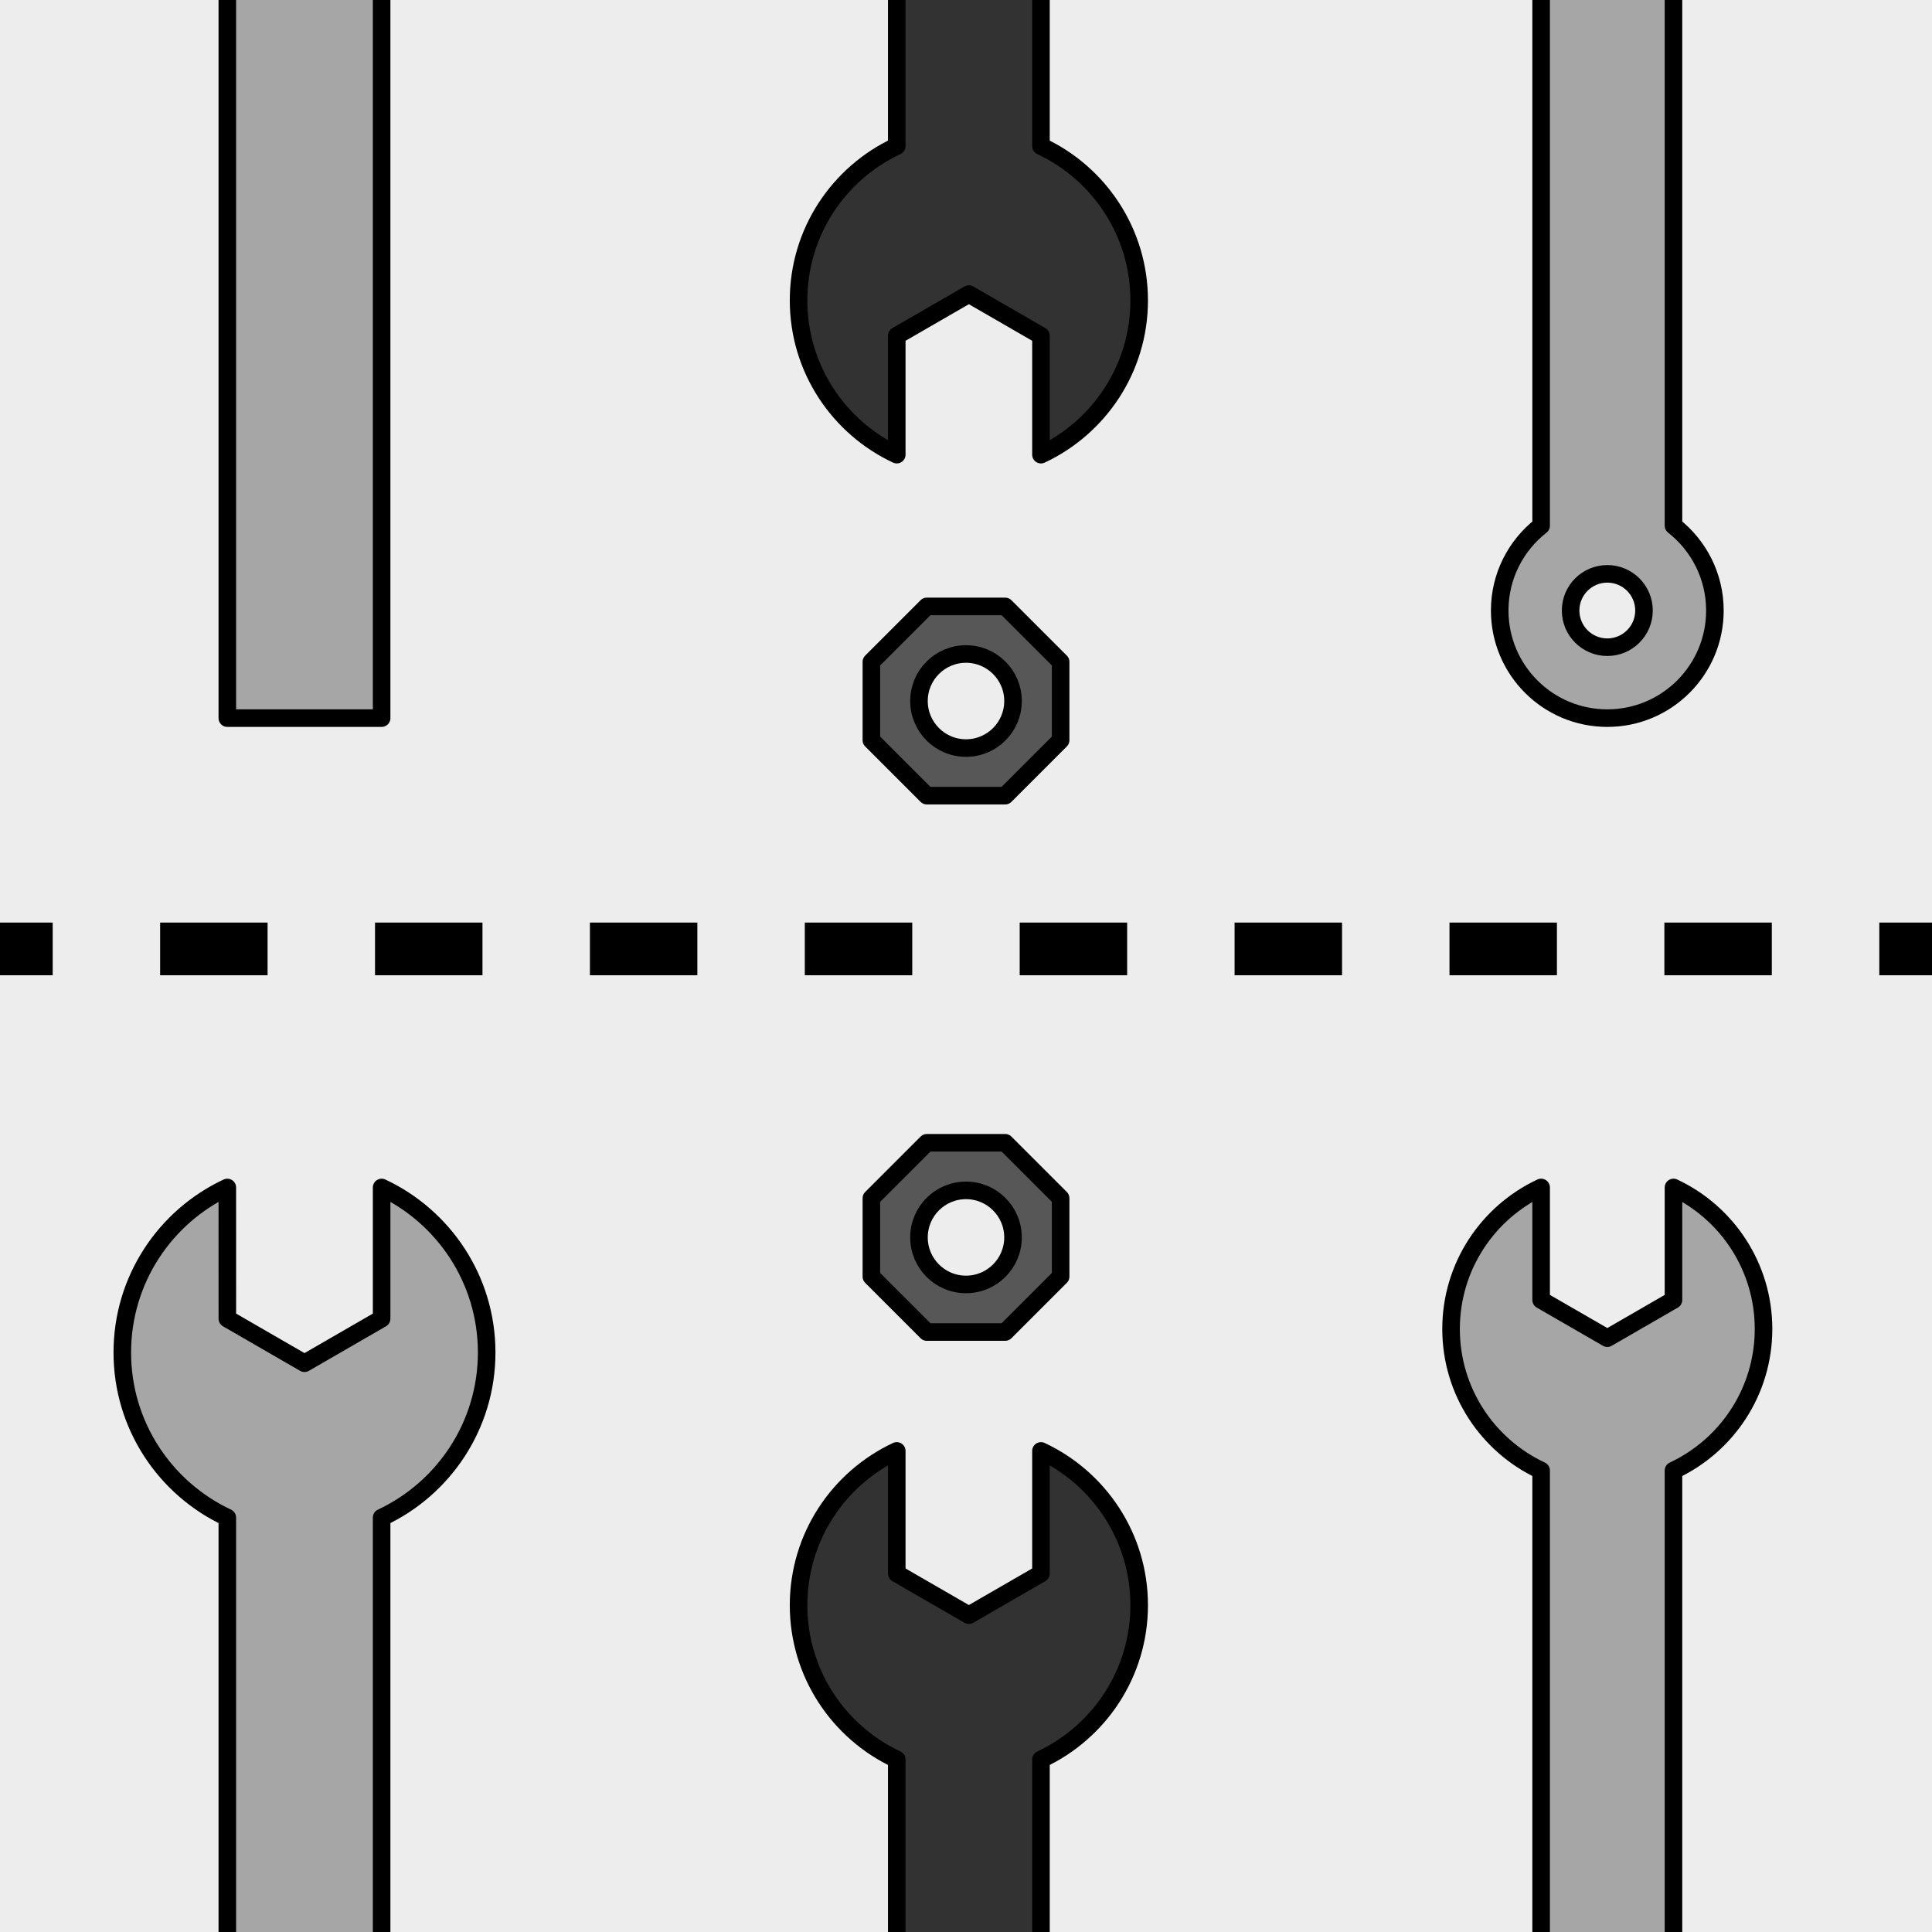 <?xml version="1.0" encoding="utf-8"?>
<!-- Generator: Adobe Illustrator 16.0.0, SVG Export Plug-In . SVG Version: 6.00 Build 0)  -->
<!DOCTYPE svg PUBLIC "-//W3C//DTD SVG 1.1//EN" "http://www.w3.org/Graphics/SVG/1.1/DTD/svg11.dtd">
<svg version="1.1" xmlns="http://www.w3.org/2000/svg" xmlns:xlink="http://www.w3.org/1999/xlink" x="0px" y="0px" width="220px"
	 height="220px" viewBox="0 0 220 220" enable-background="new 0 0 220 220" xml:space="preserve">
<rect x="0" y="0" width="220" height="220" fill="#808080" stroke="none"/>
<g id="bg" display="none">
</g>
<g id="Layer_3">
</g>
<g id="Layer_1">
	<g>
		<defs>
			<rect id="SVGID_29_" x="-5190.076" y="-900" width="220" height="220"/>
		</defs>
		<clipPath id="SVGID_2_">
			<use xlink:href="#SVGID_29_"  overflow="visible"/>
		</clipPath>
	</g>
	<g>
		<defs>
			<rect id="SVGID_31_" x="-3990.076" y="-900" width="220" height="220"/>
		</defs>
		<clipPath id="SVGID_4_">
			<use xlink:href="#SVGID_31_"  overflow="visible"/>
		</clipPath>
	</g>
	<g>
		<defs>
			<rect id="SVGID_33_" x="-3390.076" y="-900" width="220" height="220"/>
		</defs>
		<clipPath id="SVGID_6_">
			<use xlink:href="#SVGID_33_"  overflow="visible"/>
		</clipPath>
	</g>
	<g>
		<defs>
			<rect id="SVGID_35_" x="-3690.076" y="-900" width="220" height="220"/>
		</defs>
		<clipPath id="SVGID_8_">
			<use xlink:href="#SVGID_35_"  overflow="visible"/>
		</clipPath>
	</g>
	<g>
		<defs>
			<rect id="SVGID_37_" x="-4890.076" y="-900" width="220" height="220"/>
		</defs>
		<clipPath id="SVGID_10_">
			<use xlink:href="#SVGID_37_"  overflow="visible"/>
		</clipPath>
	</g>
	<g>
		<defs>
			<rect id="SVGID_39_" x="-4290.076" y="-900" width="220" height="220"/>
		</defs>
		<clipPath id="SVGID_12_">
			<use xlink:href="#SVGID_39_"  overflow="visible"/>
		</clipPath>
	</g>
	<g>
		<defs>
			<rect id="SVGID_411_" x="-1800" y="-900" width="220" height="220"/>
		</defs>
		<clipPath id="SVGID_14_">
			<use xlink:href="#SVGID_411_"  overflow="visible"/>
		</clipPath>
	</g>
	<g>
		<defs>
			<rect id="SVGID_413_" x="-600" y="-900" width="220" height="220"/>
		</defs>
		<clipPath id="SVGID_16_">
			<use xlink:href="#SVGID_413_"  overflow="visible"/>
		</clipPath>
	</g>
	<g>
		<defs>
			<rect id="SVGID_415_" x="0" y="-900" width="220" height="220"/>
		</defs>
		<clipPath id="SVGID_18_">
			<use xlink:href="#SVGID_415_"  overflow="visible"/>
		</clipPath>
	</g>
	<g>
		<defs>
			<rect id="SVGID_417_" x="-300" y="-900" width="220" height="220"/>
		</defs>
		<clipPath id="SVGID_20_">
			<use xlink:href="#SVGID_417_"  overflow="visible"/>
		</clipPath>
	</g>
	<g>
		<defs>
			<rect id="SVGID_419_" x="-1500" y="-900" width="220" height="220"/>
		</defs>
		<clipPath id="SVGID_22_">
			<use xlink:href="#SVGID_419_"  overflow="visible"/>
		</clipPath>
	</g>
	<g>
		<defs>
			<rect id="SVGID_421_" x="-900" y="-900" width="220" height="220"/>
		</defs>
		<clipPath id="SVGID_24_">
			<use xlink:href="#SVGID_421_"  overflow="visible"/>
		</clipPath>
	</g>
	<g>
		<defs>
			<rect id="SVGID_451_" x="0" width="220.001" height="220"/>
		</defs>
		<clipPath id="SVGID_26_">
			<use xlink:href="#SVGID_451_"  overflow="visible"/>
		</clipPath>
		<g clip-path="url(#SVGID_26_)">
			<g>
				<rect x="0" fill="#EDEDED" width="220.001" height="220"/>
			</g>
		</g>
		
			<path clip-path="url(#SVGID_26_)" fill="#323232" stroke="#000000" stroke-width="2" stroke-linecap="round" stroke-linejoin="round" stroke-miterlimit="10" d="
			M118.536,16.637v-53.256c6.604-3.092,11.184-9.794,11.184-17.567c0-7.773-4.58-14.477-11.184-17.566v4.485v3.482v5.995
			l-8.209,4.742l-8.211-4.742v-5.995l0,0v-7.968c-6.604,3.089-11.182,9.793-11.182,17.566c0,7.773,4.578,14.476,11.182,17.567
			v53.256c-6.604,3.091-11.182,9.792-11.182,17.568c0,7.772,4.578,14.476,11.182,17.568v-4.065v-3.482v-5.998l8.211-4.741
			l8.209,4.741v5.998l0,0v7.548c6.604-3.093,11.184-9.796,11.184-17.568C129.719,26.429,125.139,19.728,118.536,16.637z"/>
		
			<path clip-path="url(#SVGID_26_)" fill="#A6A6A6" stroke="#000000" stroke-width="2" stroke-linecap="round" stroke-linejoin="round" stroke-miterlimit="10" d="
			M25.885-8.19v89.964h17.571V-8.19c7.063-3.311,11.962-10.479,11.962-18.798c0-8.317-4.898-15.487-11.962-18.792v14.94
			l-8.783,5.073l-8.784-5.073l-0.004-14.94c-7.064,3.305-11.958,10.476-11.958,18.792C13.927-18.669,18.821-11.501,25.885-8.19z"/>
		
			<path clip-path="url(#SVGID_26_)" fill="#A6A6A6" stroke="#000000" stroke-width="2" stroke-linecap="round" stroke-linejoin="round" stroke-miterlimit="10" d="
			M200.816-25.636c0-7.133-4.199-13.281-10.254-16.115v4.112v3.201v5.5l-7.533,4.35l-7.538-4.35v-5.5l0,0v-7.313
			c-6.059,2.834-10.256,8.982-10.256,16.115c0,7.137,4.197,13.282,10.256,16.118v69.381c-2.87,2.243-4.717,5.732-4.717,9.657
			c0,6.771,5.483,12.254,12.255,12.254c6.761,0,12.25-5.483,12.25-12.254c0-3.925-1.85-7.414-4.717-9.659V-9.518
			C196.617-12.354,200.816-18.5,200.816-25.636z M183.029,73.698c-2.311,0-4.18-1.869-4.18-4.178c0-2.306,1.869-4.175,4.18-4.175
			c2.305,0,4.176,1.87,4.176,4.175C187.205,71.829,185.333,73.698,183.029,73.698z"/>
		
			<path clip-path="url(#SVGID_26_)" fill="#323232" stroke="#000000" stroke-width="2" stroke-linecap="round" stroke-linejoin="round" stroke-miterlimit="10" d="
			M118.536,253.609v-53.255c6.604-3.092,11.184-9.794,11.184-17.568c0-7.773-4.58-14.476-11.184-17.567v4.486v3.482v5.995
			l-8.209,4.741l-8.211-4.741v-5.995l0,0v-7.968c-6.604,3.091-11.182,9.794-11.182,17.567c0,7.774,4.578,14.476,11.182,17.568
			v53.255c-6.604,3.091-11.182,9.792-11.182,17.568c0,7.772,4.578,14.476,11.182,17.568v-4.064v-3.483V275.2l8.211-4.741
			l8.209,4.741v5.998l0,0v7.548c6.604-3.093,11.184-9.796,11.184-17.568C129.719,263.401,125.139,256.7,118.536,253.609z"/>
		
			<path clip-path="url(#SVGID_26_)" fill="#575757" stroke="#000000" stroke-width="2" stroke-linecap="round" stroke-linejoin="round" stroke-miterlimit="10" d="
			M105.537,151.681h8.927l6.312-6.313v-8.926l-6.312-6.312h-8.927l-6.312,6.312v8.926L105.537,151.681z M110,135.551
			c2.957,0,5.354,2.397,5.354,5.355c0,2.957-2.397,5.355-5.354,5.355c-2.958,0-5.355-2.398-5.355-5.355
			C104.645,137.948,107.042,135.551,110,135.551z"/>
		
			<path clip-path="url(#SVGID_26_)" fill="#575757" stroke="#000000" stroke-width="2" stroke-linecap="round" stroke-linejoin="round" stroke-miterlimit="10" d="
			M105.537,90.602h8.927l6.312-6.312v-8.926l-6.312-6.312h-8.927l-6.312,6.312v8.926L105.537,90.602z M110,74.471
			c2.957,0,5.354,2.397,5.354,5.356c0,2.958-2.397,5.355-5.354,5.355c-2.958,0-5.355-2.397-5.355-5.355
			C104.645,76.869,107.042,74.471,110,74.471z"/>
		
			<path clip-path="url(#SVGID_26_)" fill="#A6A6A6" stroke="#000000" stroke-width="2" stroke-linecap="round" stroke-linejoin="round" stroke-miterlimit="10" d="
			M25.885,172.81v89.964h17.571V172.81c7.063-3.311,11.962-10.479,11.962-18.798c0-8.317-4.898-15.487-11.962-18.792v14.94
			l-8.783,5.073l-8.784-5.073l-0.004-14.94c-7.064,3.305-11.958,10.476-11.958,18.792C13.927,162.331,18.821,169.499,25.885,172.81z
			"/>
		
			<path clip-path="url(#SVGID_26_)" fill="#A6A6A6" stroke="#000000" stroke-width="2" stroke-linecap="round" stroke-linejoin="round" stroke-miterlimit="10" d="
			M200.816,151.333c0-7.132-4.199-13.281-10.254-16.115v4.112v3.2v5.5l-7.533,4.351l-7.538-4.351v-5.5l0,0v-7.312
			c-6.059,2.834-10.256,8.982-10.256,16.115c0,7.137,4.197,13.282,10.256,16.118v69.381c-2.87,2.243-4.717,5.732-4.717,9.657
			c0,6.771,5.483,12.254,12.255,12.254c6.761,0,12.25-5.483,12.25-12.254c0-3.925-1.85-7.414-4.717-9.659v-69.379
			C196.617,164.616,200.816,158.47,200.816,151.333z M183.029,250.668c-2.311,0-4.18-1.87-4.18-4.178
			c0-2.306,1.869-4.176,4.18-4.176c2.305,0,4.176,1.87,4.176,4.176C187.205,248.798,185.333,250.668,183.029,250.668z"/>
		<g clip-path="url(#SVGID_26_)">
			<g>
				<line fill="none" stroke="#000000" stroke-width="6" stroke-miterlimit="10" x1="0" y1="108.054" x2="6" y2="108.054"/>
				
					<line fill="none" stroke="#000000" stroke-width="6" stroke-miterlimit="10" stroke-dasharray="12.235,12.235" x1="18.235" y1="108.054" x2="207.882" y2="108.054"/>
				<line fill="none" stroke="#000000" stroke-width="6" stroke-miterlimit="10" x1="214" y1="108.054" x2="220" y2="108.054"/>
			</g>
		</g>
	</g>
</g>
</svg>
